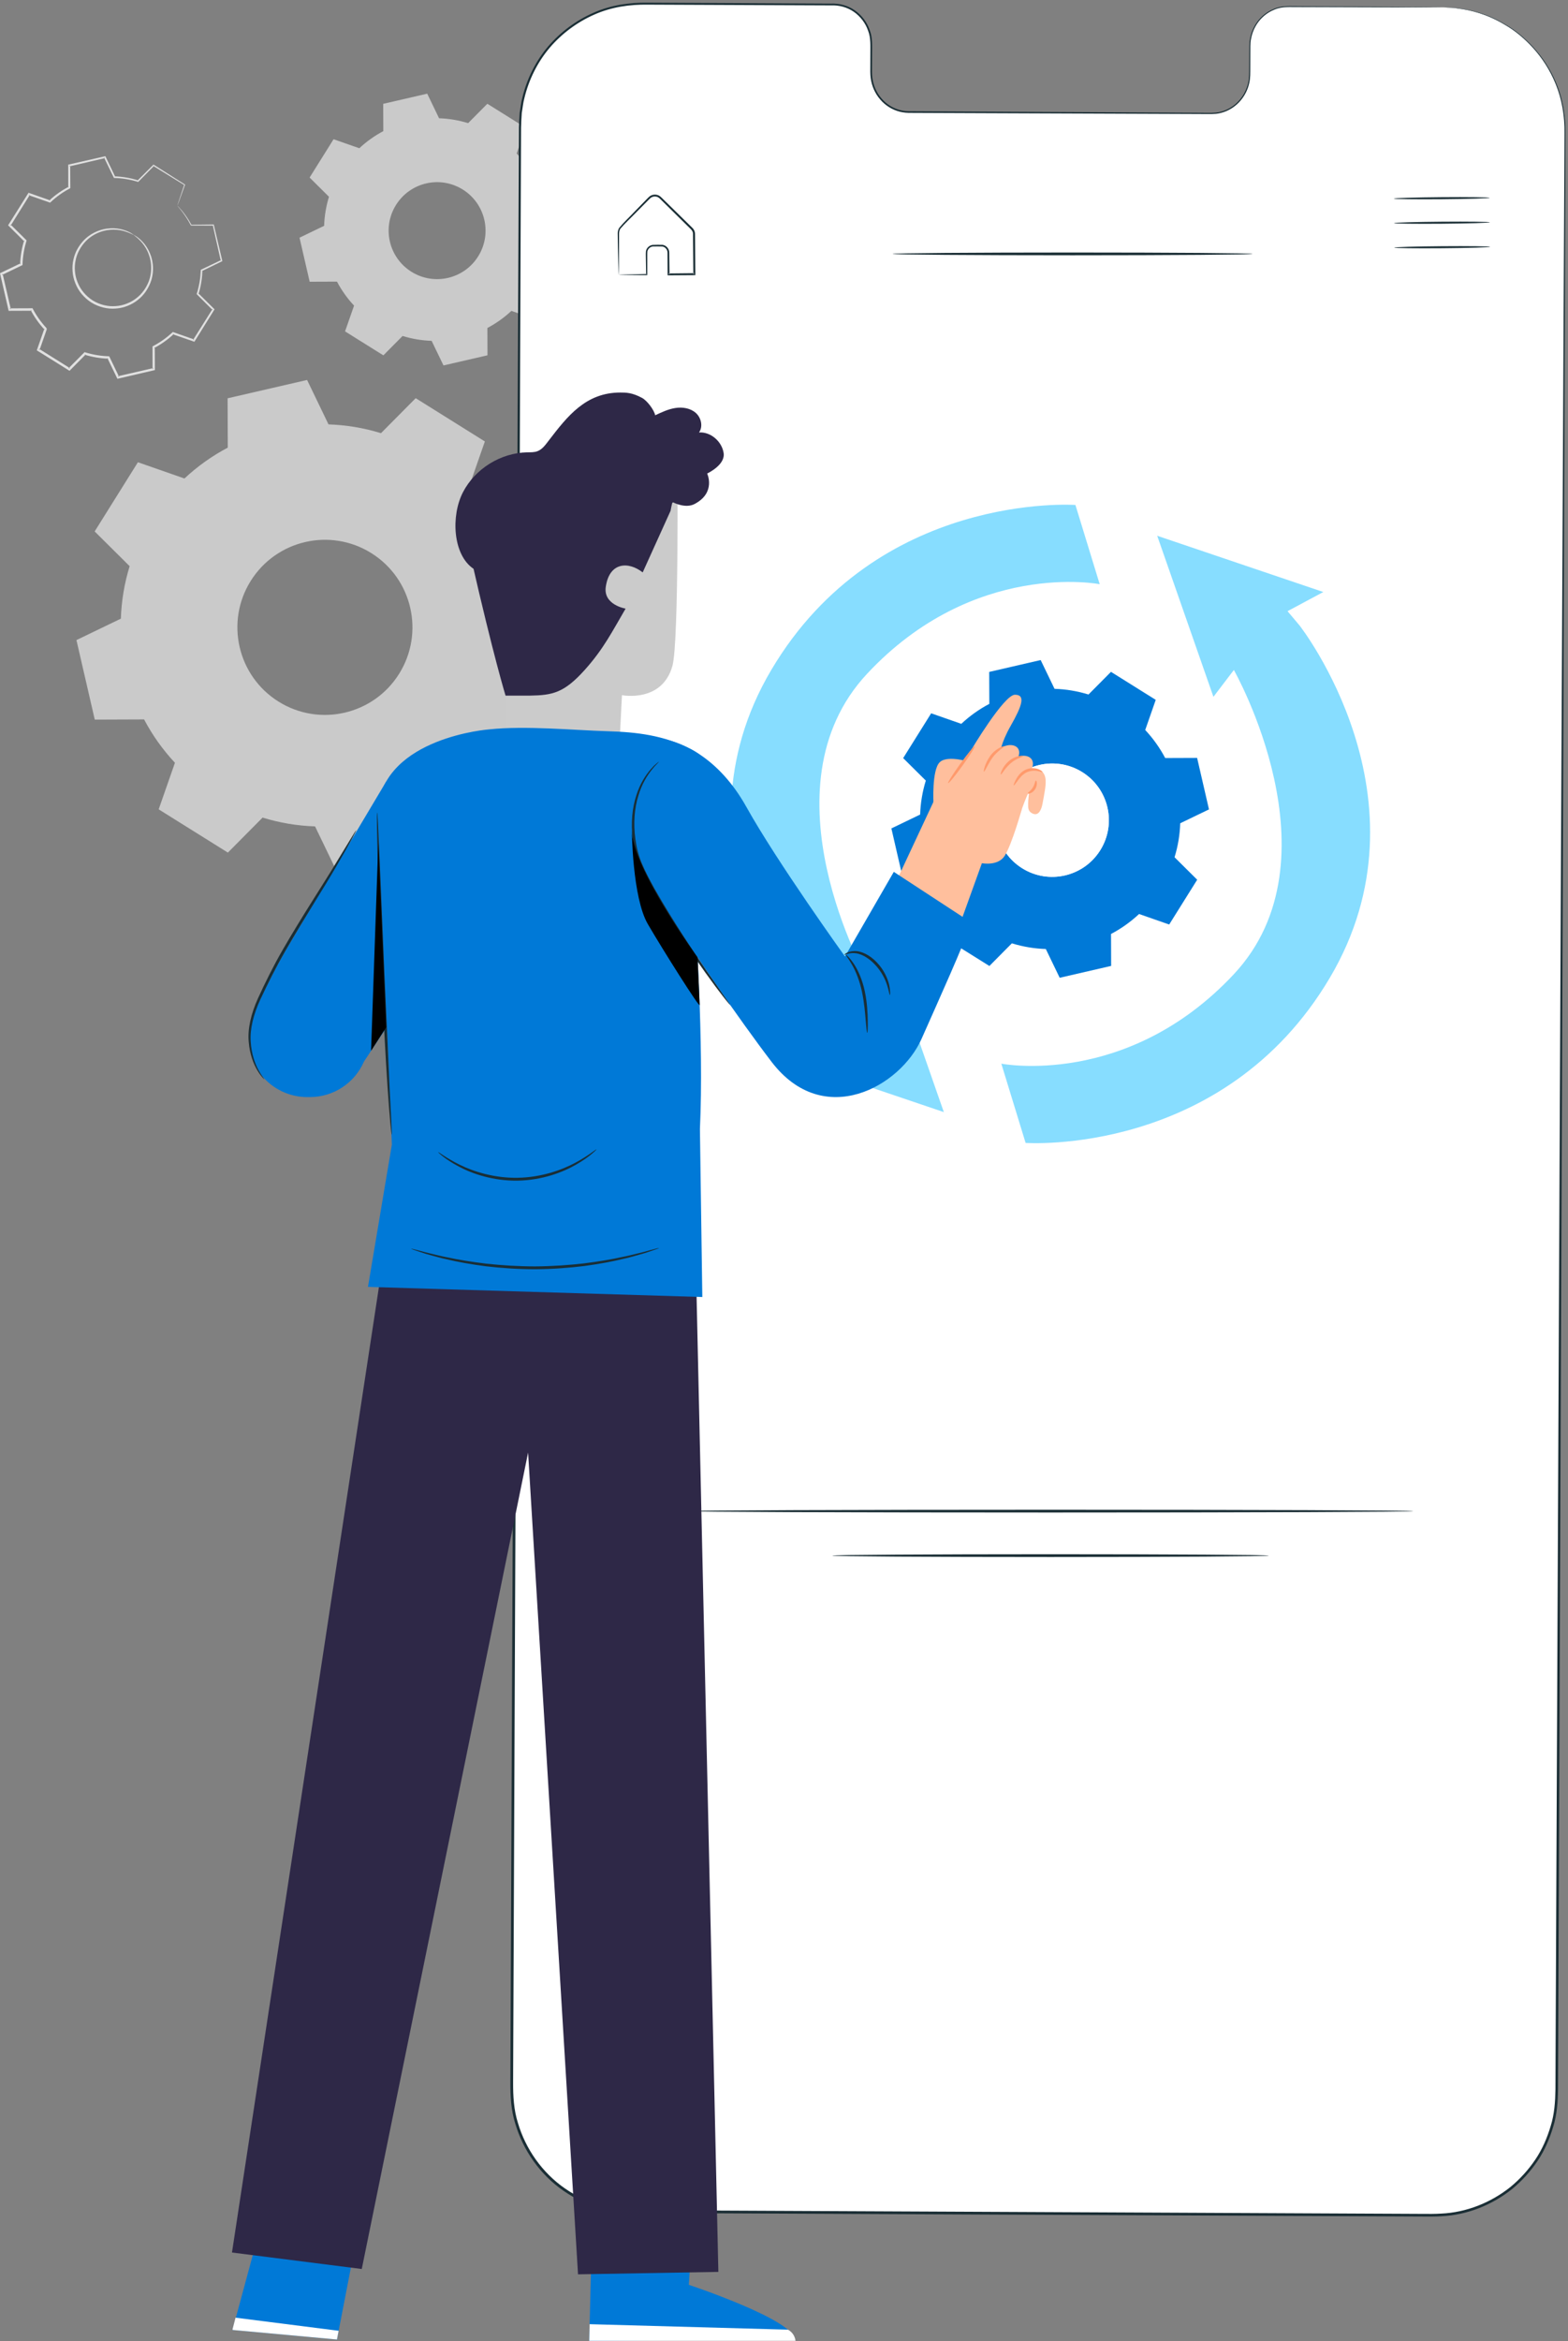 <?xml version="1.0" encoding="UTF-8"?>
<svg width="599px" height="894px" viewBox="0 0 599 894" version="1.1" xmlns="http://www.w3.org/2000/svg" xmlns:xlink="http://www.w3.org/1999/xlink">
    <rect x="0" y="0" width="599" height="894" fill="#808080" stroke="none"/>
    <title>Update-app</title>
    <g id="Design" stroke="none" stroke-width="1" fill="none" fill-rule="evenodd">
        <g id="Update-app" transform="translate(-75, -221)">
            <g transform="translate(75, 221)">
                <path d="M141.851,211.218 C126.196,201.428 105.566,206.182 95.774,221.84 C85.984,237.495 90.742,258.125 106.396,267.915 C122.055,277.707 142.683,272.951 152.473,257.295 C162.263,241.636 157.509,221.01 141.851,211.218 L141.851,211.218 Z M179.019,186.355 C183.722,191.38 187.665,196.955 190.806,202.903 L209.643,202.832 L216.643,233.202 L199.677,241.386 C199.457,248.109 198.354,254.848 196.324,261.428 L209.691,274.693 L193.162,301.117 L175.386,294.909 C170.362,299.616 164.782,303.557 158.835,306.697 L158.905,325.535 L128.538,332.537 L120.352,315.569 C113.631,315.349 106.891,314.244 100.312,312.212 L87.049,325.58 L60.619,309.056 L66.831,291.277 C62.124,286.254 58.182,280.677 55.043,274.727 L36.202,274.798 L29.2,244.426 L46.172,236.244 C46.392,229.523 47.497,222.784 49.526,216.204 L36.162,202.939 L52.685,176.513 L70.463,182.723 C75.485,178.016 81.067,174.073 87.015,170.935 L86.942,152.095 L117.312,145.095 L125.495,162.062 C132.217,162.283 138.956,163.388 145.538,165.418 L158.8,152.052 L185.225,168.578 L179.019,186.355 Z" id="Fill-1" fill="#CACACA"></path>
                <path d="M176.791,72.381 C168.124,66.961 156.702,69.593 151.282,78.262 C145.86,86.931 148.494,98.351 157.163,103.771 C165.832,109.191 177.252,106.559 182.672,97.89 C188.092,89.222 185.46,77.803 176.791,72.381 L176.791,72.381 Z M197.369,58.616 C199.973,61.397 202.155,64.486 203.896,67.777 L214.324,67.739 L218.199,84.553 L208.805,89.084 C208.684,92.805 208.074,96.537 206.949,100.179 L214.351,107.525 L205.199,122.153 L195.357,118.717 C192.575,121.323 189.488,123.504 186.193,125.244 L186.234,135.674 L169.421,139.549 L164.888,130.155 C161.167,130.034 157.436,129.42 153.793,128.296 L146.45,135.698 L131.817,126.547 L135.256,116.704 C132.65,113.925 130.468,110.836 128.731,107.543 L118.298,107.581 L114.423,90.767 L123.819,86.236 C123.941,82.517 124.553,78.785 125.676,75.141 L118.276,67.797 L127.425,53.167 L137.268,56.605 C140.05,53.999 143.139,51.816 146.432,50.078 L146.391,39.648 L163.203,35.771 L167.737,45.167 C171.458,45.288 175.189,45.9 178.832,47.024 L186.175,39.624 L200.805,48.773 L197.369,58.616 Z" id="Fill-3" fill="#CACACA"></path>
                <path d="M51.071,89.697 C51.089,89.669 51.376,89.83 51.912,90.166 C52.453,90.491 53.206,91.059 54.061,91.907 C55.76,93.562 57.914,96.632 58.374,101.01 C58.586,103.168 58.39,105.622 57.445,108.022 C56.497,110.4 54.934,112.786 52.625,114.56 C51.499,115.475 50.19,116.22 48.778,116.776 C47.374,117.349 45.845,117.715 44.267,117.82 C41.114,118.101 37.776,117.289 34.916,115.535 C32.087,113.731 29.895,111.085 28.766,108.127 C28.17,106.663 27.829,105.129 27.73,103.612 C27.608,102.099 27.709,100.598 28.039,99.186 C28.621,96.331 30.083,93.881 31.804,91.988 C33.55,90.089 35.671,88.838 37.705,88.083 C41.843,86.582 45.544,87.174 47.776,87.976 C48.914,88.374 49.752,88.802 50.281,89.147 C50.819,89.481 51.089,89.669 51.071,89.697 C51.019,89.796 49.914,89.026 47.661,88.329 C45.449,87.648 41.867,87.196 37.942,88.713 C36.011,89.473 34.015,90.697 32.384,92.521 C30.778,94.341 29.419,96.673 28.893,99.37 C28.594,100.703 28.512,102.117 28.635,103.541 C28.736,104.968 29.065,106.41 29.631,107.784 C30.703,110.562 32.764,113.034 35.421,114.729 C38.107,116.374 41.231,117.143 44.196,116.891 C45.681,116.8 47.12,116.465 48.447,115.931 C49.78,115.416 51.017,114.725 52.083,113.869 C54.277,112.218 55.78,109.976 56.712,107.733 C57.639,105.471 57.865,103.139 57.705,101.071 C57.35,96.877 55.374,93.857 53.794,92.164 C52.18,90.444 51.006,89.788 51.071,89.697" id="Fill-5" fill="#E1E1E1"></path>
                <path d="M67.745,78.543 C67.733,78.545 67.779,78.376 67.884,78.038 C68.007,77.659 68.169,77.158 68.377,76.515 C68.846,75.117 69.516,73.113 70.385,70.517 L70.448,70.697 C67.397,68.816 63.391,66.345 58.547,63.36 L58.846,63.325 C57.052,65.149 55.056,67.178 52.922,69.347 L52.805,69.467 L52.642,69.416 C49.926,68.592 46.918,68.053 43.724,67.958 L43.537,67.954 L43.454,67.782 C42.3,65.412 41.054,62.846 39.757,60.18 L40.139,60.364 C35.85,61.364 31.3,62.424 26.524,63.539 L26.813,63.174 C26.829,65.79 26.846,68.671 26.864,71.624 L26.866,71.861 L26.656,71.974 C24.177,73.283 21.621,75.051 19.326,77.212 L19.147,77.382 L18.912,77.301 C16.438,76.44 13.71,75.493 10.933,74.527 L11.432,74.352 C9.108,78.081 6.601,82.099 4.034,86.216 L3.971,85.669 C5.84,87.519 7.892,89.554 9.973,91.612 L10.167,91.804 L10.086,92.067 C9.256,94.76 8.704,97.82 8.609,100.937 L8.601,101.216 L8.351,101.337 C5.965,102.489 3.365,103.745 0.741,105.014 L0.991,104.489 C1.987,108.802 3.056,113.426 4.139,118.111 L3.676,117.745 C6.345,117.735 9.225,117.723 12.126,117.711 L12.415,117.711 L12.549,117.966 C13.88,120.493 15.646,123.03 17.759,125.281 L17.761,125.283 L17.763,125.285 C17.809,125.499 17.662,124.804 17.866,125.768 L17.864,125.776 L17.858,125.792 L17.846,125.822 L17.825,125.885 L17.781,126.012 L17.692,126.263 L17.516,126.764 L17.167,127.766 L16.468,129.766 C16.003,131.097 15.541,132.422 15.08,133.741 L14.882,133.184 C18.888,135.691 22.84,138.164 26.737,140.6 L26.153,140.667 C28.157,138.648 30.141,136.653 32.104,134.675 L32.306,134.473 L32.575,134.558 C35.48,135.457 38.474,135.949 41.442,136.048 L41.72,136.057 L41.842,136.307 C43.082,138.883 44.302,141.418 45.506,143.923 L44.997,143.679 C49.648,142.61 54.193,141.57 58.623,140.552 L58.284,140.98 C58.278,138.113 58.272,135.297 58.264,132.529 L58.264,132.271 L58.49,132.152 C61.213,130.719 63.682,128.949 65.834,126.941 L66.017,126.77 L66.25,126.853 C68.983,127.812 71.632,128.743 74.219,129.651 L73.755,129.814 C76.373,125.651 78.844,121.721 81.195,117.98 L81.248,118.43 C79.145,116.331 77.171,114.362 75.268,112.463 L75.12,112.317 L75.181,112.121 C76.139,109.042 76.593,106.063 76.7,103.22 L76.706,103.03 L76.876,102.949 C79.648,101.624 82.143,100.432 84.5,99.305 L84.349,99.622 C83.159,94.339 82.143,89.838 81.276,85.982 L81.482,86.147 C78.11,86.135 75.343,86.127 73.034,86.119 L72.939,86.119 L72.896,86.038 C71.478,83.315 70.104,81.481 69.173,80.293 C68.712,79.733 68.359,79.303 68.094,78.984 C67.842,78.687 67.733,78.545 67.745,78.543 C67.757,78.541 67.9,78.673 68.155,78.929 C68.413,79.202 68.803,79.614 69.294,80.194 C70.27,81.354 71.694,83.172 73.167,85.895 L73.032,85.814 C75.341,85.788 78.108,85.758 81.482,85.721 L81.65,85.719 L81.69,85.887 C82.597,89.733 83.654,94.226 84.896,99.497 L84.949,99.713 L84.745,99.812 C82.395,100.956 79.908,102.168 77.147,103.511 L77.322,103.24 C77.236,106.135 76.791,109.176 75.834,112.321 L75.747,111.978 C77.662,113.867 79.646,115.826 81.759,117.913 L81.967,118.117 L81.811,118.364 C79.478,122.117 77.023,126.061 74.425,130.234 L74.258,130.503 L73.959,130.398 C71.369,129.499 68.714,128.578 65.979,127.628 L66.397,127.539 C64.199,129.606 61.676,131.428 58.888,132.905 L59.116,132.527 C59.131,135.293 59.145,138.109 59.159,140.978 L59.161,141.327 L58.819,141.406 C54.391,142.432 49.85,143.485 45.201,144.562 L44.85,144.642 L44.69,144.317 C43.482,141.814 42.256,139.281 41.013,136.709 L41.411,136.968 C38.363,136.871 35.288,136.37 32.3,135.446 L32.769,135.329 C30.805,137.311 28.823,139.311 26.821,141.331 L26.557,141.598 L26.238,141.398 C22.341,138.964 18.387,136.493 14.379,133.988 L14.058,133.788 L14.183,133.428 C14.644,132.109 15.106,130.784 15.571,129.453 L16.27,127.453 L16.619,126.451 L16.795,125.947 L16.884,125.697 L16.926,125.572 L16.949,125.509 L16.961,125.477 L16.965,125.463 L16.969,125.455 C17.171,126.416 17.023,125.721 17.07,125.933 L17.068,125.933 L17.066,125.929 C14.892,123.616 13.078,121.006 11.71,118.408 L12.131,118.661 C9.229,118.671 6.349,118.681 3.68,118.691 L3.302,118.693 L3.217,118.323 C2.139,113.636 1.076,109.012 0.084,104.699 L-0.001,104.335 L0.335,104.174 C2.963,102.909 5.565,101.657 7.951,100.509 L7.69,100.907 C7.793,97.705 8.365,94.566 9.223,91.8 L9.337,92.255 C7.262,90.19 5.213,88.152 3.349,86.297 L3.096,86.046 L3.284,85.747 C5.864,81.636 8.379,77.624 10.714,73.903 L10.892,73.616 L11.213,73.727 C13.987,74.703 16.71,75.659 19.181,76.525 L18.767,76.614 C21.124,74.408 23.749,72.608 26.288,71.279 L26.078,71.626 C26.074,68.673 26.07,65.792 26.066,63.176 L26.066,62.875 L26.357,62.808 C31.139,61.719 35.694,60.683 39.987,59.703 L40.252,59.644 L40.367,59.887 C41.648,62.562 42.878,65.133 44.015,67.511 L43.745,67.333 C46.997,67.451 50.054,68.022 52.807,68.885 L52.526,68.954 C54.68,66.804 56.692,64.794 58.502,62.986 L58.642,62.848 L58.803,62.952 C63.607,65.998 67.581,68.519 70.609,70.438 L70.712,70.505 L70.672,70.618 C69.747,73.166 69.032,75.131 68.533,76.505 C68.292,77.145 68.104,77.646 67.963,78.024 C67.829,78.366 67.757,78.541 67.745,78.543" id="Fill-7" fill="#E1E1E1"></path>
                <path d="M551.34,2.804 L491.944,2.529 C483.979,2.495 477.49,9.216 477.46,17.541 L477.409,28.315 C477.379,36.642 470.89,43.363 462.924,43.327 L347.148,42.789 C339.183,42.755 332.755,35.973 332.789,27.646 L332.835,16.872 C332.87,8.545 326.439,1.765 318.474,1.729 L297.585,1.632 L245.599,1.391 C219.781,1.274 198.757,22.113 198.647,47.931 L195.479,797.585 C195.369,823.392 216.195,844.402 241.999,844.521 L547.74,845.933 C573.557,846.052 594.579,825.214 594.69,799.394 L597.86,49.737 C597.967,23.933 577.142,2.925 551.34,2.804" id="Fill-10" fill="#FFFFFF"></path>
                <g id="Group-14" transform="translate(194.939, 0.949)" fill="#1A2E35">
                    <path d="M356.401,1.854 C356.401,1.854 356.938,1.866 358.001,1.915 C359.056,2.022 360.664,1.907 362.734,2.309 C366.874,2.818 373.167,4.192 380.231,8.444 C383.801,10.476 387.423,13.396 390.849,17.127 C394.262,20.862 397.427,25.527 399.682,31.107 C401.969,36.67 403.189,43.159 403.096,50.082 C403.076,56.983 403.052,64.331 403.027,72.113 C402.803,134.387 402.48,224.484 402.078,335.814 C401.641,447.147 401.118,579.713 400.538,726.909 C400.464,745.309 400.387,763.937 400.31,782.781 C400.294,787.493 400.274,792.216 400.254,796.953 C400.183,801.697 399.858,806.563 398.411,811.169 C397.047,815.777 395.122,820.266 392.403,824.284 C389.696,828.297 386.409,831.923 382.649,835.018 C375.045,841.07 365.534,844.911 355.69,845.357 C353.225,845.519 350.793,845.484 348.357,845.47 L341.029,845.436 C336.14,845.414 331.237,845.394 326.322,845.369 C306.668,845.28 286.823,845.192 266.799,845.101 C226.755,844.919 186.001,844.735 144.643,844.545 C123.963,844.45 103.132,844.355 82.163,844.258 C71.68,844.212 61.161,844.161 50.609,844.115 C40.025,844.61 29.09,841.779 20.28,835.61 C11.431,829.486 4.92,820.248 1.906,810.018 C0.284,804.917 0.003,799.486 0.022,794.236 C0.045,788.975 0.07,783.721 0.09,778.478 C0.181,757.503 0.27,736.664 0.357,715.979 C0.534,674.61 0.71,633.846 0.882,593.792 C1.231,513.68 1.567,436.408 1.89,362.8 C2.217,289.189 2.528,219.242 2.821,153.779 C2.969,121.048 3.114,89.438 3.252,59.052 C3.27,55.256 3.286,51.476 3.304,47.717 C3.336,45.834 3.48,43.937 3.589,42.058 C3.924,40.204 4.076,38.317 4.565,36.505 C6.3,29.208 9.706,22.387 14.452,16.779 C19.233,11.204 25.221,6.794 31.801,3.919 C38.379,0.981 45.589,-0.035 52.555,0.07 C66.472,0.149 80.056,0.218 93.296,0.284 C99.916,0.319 106.449,0.351 112.896,0.385 C116.118,0.402 119.32,0.418 122.498,0.434 C125.704,0.291 129.019,1.177 131.639,3.026 C134.26,4.874 136.27,7.531 137.296,10.517 C138.476,13.505 138.181,16.727 138.205,19.723 C138.197,21.244 138.189,22.761 138.183,24.272 C138.181,25.787 138.12,27.291 138.31,28.739 C138.674,31.648 139.892,34.438 141.789,36.618 C143.647,38.828 146.203,40.414 148.955,41.105 C150.34,41.458 151.732,41.561 153.185,41.539 C154.625,41.545 156.062,41.553 157.49,41.561 C163.207,41.592 168.831,41.622 174.359,41.65 C196.47,41.767 217.047,41.878 235.989,41.977 C245.458,42.03 254.518,42.078 263.161,42.127 C265.306,42.097 267.48,42.242 269.53,42.07 C271.595,41.842 273.567,41.139 275.284,40.07 C278.736,37.941 281.088,34.394 281.894,30.646 C282.33,28.769 282.264,26.856 282.284,24.961 C282.292,23.07 282.302,21.208 282.314,19.371 C282.344,17.545 282.239,15.713 282.579,13.929 C282.89,12.155 283.5,10.464 284.355,8.943 C286.047,5.882 288.783,3.575 291.819,2.396 C294.884,1.078 298.138,1.493 301.088,1.442 C313.07,1.517 323.207,1.581 331.405,1.634 C339.595,1.693 345.839,1.739 350.047,1.771 C354.249,1.808 356.401,1.854 356.401,1.854 C356.401,1.854 354.249,1.88 350.047,1.878 C345.839,1.87 339.595,1.86 331.405,1.846 C323.207,1.82 313.068,1.792 301.088,1.755 C298.11,1.812 294.914,1.416 291.942,2.709 C288.983,3.87 286.316,6.127 284.67,9.121 C283.839,10.608 283.247,12.26 282.948,13.992 C282.619,15.721 282.724,17.533 282.7,19.371 C282.694,21.21 282.688,23.072 282.68,24.963 C282.666,26.84 282.738,28.8 282.292,30.733 C281.474,34.583 279.068,38.236 275.512,40.44 C273.744,41.543 271.708,42.274 269.579,42.511 C267.427,42.693 265.326,42.549 263.157,42.581 C254.516,42.549 245.456,42.515 235.987,42.478 C217.045,42.406 196.468,42.325 174.357,42.238 C168.829,42.216 163.205,42.194 157.488,42.171 C156.058,42.165 154.623,42.159 153.181,42.153 C151.753,42.177 150.233,42.072 148.803,41.707 C145.924,40.985 143.254,39.331 141.312,37.028 C139.33,34.757 138.058,31.85 137.676,28.82 C137.476,27.291 137.538,25.771 137.538,24.268 C137.544,22.759 137.548,21.242 137.555,19.721 C137.528,16.674 137.809,13.583 136.676,10.735 C135.69,7.874 133.759,5.339 131.258,3.575 C128.73,1.814 125.647,0.973 122.496,1.113 C119.316,1.101 116.116,1.088 112.892,1.074 C106.445,1.048 99.914,1.02 93.292,0.992 C80.054,0.937 66.468,0.88 52.553,0.822 C45.633,0.719 38.585,1.723 32.104,4.618 C25.633,7.452 19.746,11.796 15.047,17.282 C10.383,22.802 7.041,29.511 5.34,36.684 C4.86,38.466 4.716,40.323 4.383,42.145 C4.28,43.998 4.14,45.844 4.108,47.721 C4.092,51.478 4.078,55.258 4.064,59.056 C3.944,89.442 3.821,121.052 3.694,153.783 C3.431,219.246 3.153,289.194 2.858,362.804 C2.557,436.414 2.239,513.684 1.912,593.796 C1.746,633.85 1.577,674.616 1.403,715.985 C1.316,736.67 1.229,757.509 1.14,778.484 C1.12,783.727 1.098,788.979 1.076,794.24 C1.058,799.48 1.328,804.715 2.916,809.725 C5.864,819.727 12.229,828.757 20.882,834.747 C29.534,840.777 40.104,843.547 50.613,843.062 C61.165,843.113 71.684,843.159 82.169,843.21 C103.138,843.307 123.969,843.402 144.647,843.499 C186.007,843.693 226.759,843.884 266.803,844.07 C286.827,844.165 306.674,844.258 326.328,844.351 C331.241,844.375 336.144,844.398 341.035,844.42 L348.361,844.456 C350.801,844.474 353.241,844.505 355.633,844.345 C365.27,843.915 374.573,840.157 382.019,834.236 C385.698,831.206 388.918,827.658 391.569,823.731 C394.233,819.8 396.116,815.406 397.449,810.899 C398.87,806.375 399.187,801.656 399.262,796.949 C399.282,792.214 399.302,787.488 399.322,782.777 C399.405,763.933 399.488,745.305 399.569,726.905 C400.233,579.709 400.831,447.145 401.334,335.81 C401.876,224.482 402.314,134.385 402.617,72.111 C402.658,64.329 402.698,56.981 402.734,50.08 C402.843,43.192 401.647,36.761 399.391,31.226 C397.167,25.676 394.035,21.03 390.654,17.303 C387.26,13.583 383.666,10.662 380.122,8.626 C373.108,4.363 366.845,2.957 362.72,2.414 C360.656,1.996 359.052,2.095 357.999,1.969 C356.938,1.901 356.401,1.854 356.401,1.854" id="Fill-12"></path>
                </g>
                <path d="M496.448,238.842 L491.856,233.391 L505.522,226.07 L442.07,204.593 L463.547,266.094 L471.355,255.844 C471.355,255.844 512.411,328.088 471.355,372.009 C430.581,415.626 382.522,406.177 382.522,406.177 L391.797,436.438 C391.797,436.438 467.45,441.807 507.963,373.474 C548.474,305.141 496.448,238.842 496.448,238.842" id="Fill-15" fill="#87DDFF"></path>
                <path d="M306.178,390.423 L310.77,395.874 L297.103,403.195 L360.556,424.672 L339.081,363.171 L331.271,373.421 C331.271,373.421 290.214,301.177 331.271,257.255 C372.044,213.639 420.103,223.088 420.103,223.088 L410.83,192.827 C410.83,192.827 335.176,187.457 294.663,255.791 C254.152,324.124 306.178,390.423 306.178,390.423" id="Fill-17" fill="#87DDFF"></path>
                <path d="M413.436,294.853 C403.303,288.518 389.949,291.593 383.612,301.728 C377.274,311.863 380.355,325.215 390.486,331.552 C400.622,337.889 413.975,334.811 420.311,324.677 C426.648,314.542 423.571,301.191 413.436,294.853 L413.436,294.853 Z M437.493,278.76 C440.537,282.013 443.091,285.623 445.125,289.471 L457.317,289.425 L461.848,309.083 L450.864,314.38 C450.723,318.732 450.01,323.094 448.695,327.352 L457.347,335.938 L446.648,353.043 L435.141,349.025 C431.891,352.071 428.28,354.623 424.428,356.653 L424.474,368.849 L404.818,373.38 L399.519,362.399 C395.169,362.255 390.808,361.54 386.547,360.225 L377.963,368.877 L360.856,358.18 L364.876,346.673 C361.83,343.423 359.278,339.811 357.248,335.962 L345.05,336.007 L340.521,316.348 L351.505,311.053 C351.648,306.702 352.363,302.34 353.674,298.081 L345.026,289.496 L355.721,272.388 L367.228,276.409 C370.478,273.362 374.091,270.811 377.941,268.778 L377.895,256.584 L397.551,252.051 L402.85,263.037 C407.2,263.178 411.561,263.894 415.822,265.209 L424.408,256.556 L441.509,267.251 L437.493,278.76 Z" id="Fill-23" fill="#0079D7"></path>
                <path d="M413.436,294.853 C403.303,288.518 389.949,291.593 383.612,301.728 C377.274,311.863 380.355,325.215 390.486,331.552 C400.622,337.889 413.975,334.811 420.311,324.677 C426.648,314.542 423.571,301.191 413.436,294.853" id="Fill-25" fill="#FFFFFF"></path>
                <path d="M569.06,75.538 C569.062,75.75 560.875,75.99 550.774,76.075 C540.671,76.158 532.483,76.053 532.483,75.839 C532.481,75.627 540.664,75.386 550.767,75.303 C560.866,75.219 569.058,75.324 569.06,75.538" id="Fill-27" fill="#1A2E35"></path>
                <path d="M569.137,84.897 C569.139,85.109 560.952,85.349 550.853,85.434 C540.749,85.517 532.562,85.412 532.56,85.198 C532.558,84.986 540.741,84.745 550.844,84.663 C560.945,84.578 569.135,84.685 569.137,84.897" id="Fill-29" fill="#1A2E35"></path>
                <path d="M569.214,94.255 C569.216,94.467 561.028,94.71 550.929,94.793 C540.826,94.876 532.639,94.771 532.637,94.558 C532.635,94.344 540.818,94.104 550.921,94.021 C561.022,93.938 569.212,94.043 569.214,94.255" id="Fill-31" fill="#1A2E35"></path>
                <path d="M236.362,104.938 C236.377,104.924 236.637,104.908 237.122,104.888 C237.722,104.868 238.417,104.845 239.239,104.817 C241.235,104.771 243.845,104.708 247.049,104.631 L246.833,104.852 C246.805,103.12 246.775,101.229 246.74,99.187 C246.752,98.134 246.651,97.142 246.754,95.928 C246.964,94.714 248.045,93.643 249.375,93.52 C250.633,93.494 251.74,93.437 253.106,93.5 C254.512,93.672 255.71,95.027 255.667,96.518 C255.696,99.159 255.728,101.916 255.76,104.777 L255.399,104.421 C258.562,104.389 261.855,104.355 265.251,104.32 L264.876,104.702 C264.841,100.734 264.805,96.629 264.766,92.425 C264.758,91.377 264.748,90.334 264.74,89.298 C264.736,88.334 264.148,87.69 263.354,86.971 C261.898,85.534 260.459,84.118 259.047,82.726 C257.637,81.334 256.251,79.967 254.892,78.625 C254.213,77.957 253.542,77.292 252.88,76.635 C252.187,75.969 251.643,75.28 250.841,75.116 C250.063,74.906 249.207,75.072 248.581,75.546 C247.983,76.052 247.348,76.765 246.746,77.351 C245.534,78.575 244.354,79.765 243.213,80.916 C240.989,83.227 238.672,85.336 236.989,87.332 C236.278,88.433 236.544,89.781 236.492,91.009 C236.49,92.229 236.488,93.387 236.486,94.48 C236.472,96.609 236.459,98.474 236.449,100.072 C236.435,101.502 236.421,102.682 236.409,103.647 C236.397,104.476 236.381,104.918 236.362,104.938 C236.344,104.957 236.322,104.551 236.294,103.755 C236.267,102.801 236.235,101.639 236.195,100.231 C236.16,98.621 236.116,96.74 236.067,94.595 C236.049,93.482 236.025,92.3 236.003,91.056 C235.993,90.425 235.985,89.779 235.974,89.118 C235.968,88.419 236.148,87.696 236.518,87.056 C238.34,84.821 240.516,82.845 242.756,80.468 C243.89,79.306 245.059,78.108 246.263,76.874 C246.896,76.254 247.413,75.637 248.164,74.991 C248.952,74.385 250.035,74.169 251.021,74.427 C252.069,74.66 252.752,75.518 253.387,76.12 C254.053,76.773 254.728,77.433 255.409,78.1 C256.773,79.435 258.162,80.799 259.579,82.187 C260.993,83.577 262.433,84.989 263.894,86.423 C264.239,86.791 264.655,87.1 264.993,87.615 C265.312,88.106 265.494,88.688 265.51,89.278 C265.52,90.318 265.53,91.365 265.538,92.419 C265.571,96.623 265.601,100.728 265.631,104.696 L265.635,105.074 L265.257,105.078 C261.861,105.098 258.568,105.12 255.405,105.14 L255.043,105.142 L255.041,104.783 C255.027,101.922 255.011,99.165 254.999,96.522 C255.039,95.332 254.114,94.282 253.007,94.13 C251.874,94.072 250.538,94.11 249.433,94.12 C248.375,94.207 247.492,95.058 247.31,96.035 C247.215,97.025 247.288,98.181 247.267,99.183 C247.267,101.225 247.267,103.116 247.269,104.847 L247.269,105.07 L247.053,105.068 C243.795,105.045 241.14,105.025 239.112,105.013 C238.308,104.999 237.629,104.987 237.043,104.977 C236.581,104.965 236.348,104.953 236.362,104.938" id="Fill-33" fill="#1A2E35"></path>
                <path d="M478.483,96.952 C478.483,97.243 447.699,97.479 409.735,97.479 C371.756,97.479 340.978,97.243 340.978,96.952 C340.978,96.661 371.756,96.427 409.735,96.427 C447.699,96.427 478.483,96.661 478.483,96.952" id="Fill-35" fill="#1A2E35"></path>
                <path d="M539.927,577.048 C539.927,577.339 477.861,577.575 401.319,577.575 C324.749,577.575 262.699,577.339 262.699,577.048 C262.699,576.757 324.749,576.523 401.319,576.523 C477.861,576.523 539.927,576.757 539.927,577.048" id="Fill-37" fill="#1A2E35"></path>
                <path d="M484.699,594.042 C484.699,594.333 447.364,594.569 401.317,594.569 C355.255,594.569 317.927,594.333 317.927,594.042 C317.927,593.751 355.255,593.515 401.317,593.515 C447.364,593.515 484.699,593.751 484.699,594.042" id="Fill-39" fill="#1A2E35"></path>
                <polygon id="Fill-41" fill="#0079D7" points="101.105 844.354 88.833 889.736 128.722 893.376 137.103 850.174"></polygon>
                <polyline id="Fill-43" fill="#FFFFFF" points="88.832 889.736 128.721 893.376 129.366 890.047 89.986 885.043 88.875 889.283"></polyline>
                <path d="M265.807,832.178 L263.137,872.495 C263.137,872.495 303.266,885.812 303.496,893.311 L225.092,893.879 L226.676,830.887 L265.807,832.178 Z" id="Fill-45" fill="#0079D7"></path>
                <path d="M225.093,893.878 L225.252,887.529 L300.977,889.62 C300.977,889.62 303.497,890.709 303.897,893.878 L225.093,893.878 Z" id="Fill-47" fill="#FFFFFF"></path>
                <path d="M264.397,854.735 C264.397,854.893 262.877,855.085 260.473,854.596 C259.275,854.351 257.871,853.915 256.405,853.21 C255.673,852.856 254.926,852.438 254.186,851.945 C253.833,851.703 253.413,851.456 253.031,850.99 C252.619,850.576 252.407,849.555 252.916,848.947 C253.336,848.357 254.053,848.119 254.619,848.123 C255.199,848.121 255.663,848.252 256.085,848.372 C256.952,848.608 257.76,848.923 258.5,849.283 C259.976,850.008 261.166,850.905 262.047,851.765 C263.813,853.505 264.391,854.951 264.257,855.024 C264.081,855.143 263.233,853.921 261.425,852.475 C260.524,851.753 259.366,851.004 257.984,850.396 C257.292,850.095 256.544,849.832 255.752,849.634 C254.928,849.39 254.223,849.361 253.999,849.725 C253.918,849.864 253.906,849.919 254.071,850.167 C254.245,850.398 254.574,850.626 254.922,850.866 C255.601,851.339 256.287,851.753 256.96,852.115 C258.306,852.836 259.599,853.337 260.71,853.683 C262.936,854.378 264.409,854.527 264.397,854.735" id="Fill-49" fill="#1A2E35"></path>
                <path d="M263.882,855.268 C263.744,855.322 263.027,853.928 262.961,851.445 C262.932,850.215 263.106,848.73 263.627,847.167 C263.892,846.387 264.243,845.591 264.698,844.813 C265.181,844.054 265.773,843.033 267.262,842.908 C268.037,842.902 268.664,843.526 268.868,844.052 C269.11,844.589 269.148,845.045 269.227,845.502 C269.344,846.423 269.3,847.318 269.148,848.146 C268.852,849.807 268.128,851.175 267.351,852.148 C265.759,854.132 264.146,854.542 264.12,854.411 C263.997,854.215 265.355,853.518 266.585,851.603 C267.191,850.658 267.742,849.405 267.936,847.953 C268.037,847.229 268.049,846.46 267.934,845.682 C267.837,844.845 267.544,844.165 267.229,844.239 C266.841,844.221 266.159,844.829 265.817,845.484 C265.395,846.175 265.054,846.884 264.783,847.581 C264.249,848.983 263.993,850.332 263.904,851.474 C263.726,853.771 264.092,855.217 263.882,855.268" id="Fill-51" fill="#1A2E35"></path>
                <polygon id="Fill-53" fill="#2E2847" points="265.809 481.909 146.347 481.01 88.619 860.16 138.199 866.453 201.739 554.699 220.757 867.56 220.807 868.491 274.425 867.556"></polygon>
                <path d="M356.557,307.691 C356.557,307.691 370.534,286.735 370.906,286.551 C370.906,286.551 383.524,265.303 387.718,265.299 C391.938,265.295 390.399,269.604 386.068,277.218 C382.272,283.891 381.886,288.056 381.886,288.056 L392.249,294.315 C392.249,294.315 399.171,291.636 399.458,298.088 C399.555,300.246 398.985,302.917 398.266,306.85 C397.847,309.147 396.807,311.6 394.639,310.733 C393.643,310.337 392.833,309.571 392.783,308.139 C392.649,304.323 393.363,302.923 392.876,302.921 C392.254,302.919 385.417,322.945 385.417,322.945 L356.557,307.691 Z" id="Fill-55" fill="#FFBF9D"></path>
                <path d="M384.78,291.239 C385.847,290.507 386.922,289.772 388.105,289.259 C389.289,288.744 390.606,288.459 391.879,288.671 C392.679,288.804 393.471,289.156 393.982,289.788 C394.679,290.657 394.726,291.912 394.378,292.972 C394.033,294.031 393.35,294.94 392.679,295.827" id="Fill-57" fill="#FFBF9D"></path>
                <path d="M380.052,287.012 C381.062,286.323 382.081,285.628 383.204,285.143 C384.325,284.658 385.572,284.39 386.78,284.59 C387.535,284.715 388.287,285.044 388.769,285.642 C389.43,286.458 389.475,287.642 389.145,288.64 C388.816,289.636 386.559,291.949 385.923,292.784" id="Fill-59" fill="#FFBF9D"></path>
                <path d="M361.427,295.861 L341.229,339.059 L363.496,361.817 L375.1,329.623 C375.1,329.623 381.318,330.861 383.854,326.738 C386.684,322.132 390.399,308.827 390.399,308.827 L361.427,295.861 Z" id="Fill-61" fill="#FFBF9D"></path>
                <path d="M375.859,294.669 C375.641,294.603 376.146,291.71 378.249,288.696 C379.32,287.205 380.681,286.189 381.709,285.631 C382.748,285.067 383.453,284.878 383.52,285.001 C383.712,285.324 381.099,286.615 379.13,289.342 C377.196,292.092 376.196,294.813 375.859,294.669" id="Fill-63" fill="#FF9A6C"></path>
                <path d="M398.267,294.85 C398.176,294.994 397.485,294.618 396.311,294.414 C395.156,294.206 393.444,294.236 391.899,295.088 C390.356,295.945 389.349,297.355 388.618,298.343 C387.895,299.353 387.418,299.989 387.281,299.913 C387.156,299.842 387.384,299.086 387.958,297.939 C388.543,296.828 389.515,295.175 391.372,294.131 C393.236,293.105 395.261,293.228 396.503,293.666 C397.78,294.107 398.347,294.749 398.267,294.85" id="Fill-65" fill="#FF9A6C"></path>
                <path d="M390.747,288.758 C390.806,289.085 388.252,289.516 386.002,291.548 C383.741,293.544 382.634,295.889 382.325,295.736 C382.078,295.673 382.765,292.972 385.282,290.726 C386.531,289.627 387.951,289.002 389.002,288.776 C390.06,288.544 390.731,288.623 390.747,288.758" id="Fill-67" fill="#FF9A6C"></path>
                <path d="M395.712,298.088 C395.997,297.977 396.526,299.654 395.463,301.329 C394.417,303.014 392.679,303.264 392.653,302.961 C392.562,302.664 393.744,302.062 394.538,300.747 C395.376,299.46 395.405,298.133 395.712,298.088" id="Fill-69" fill="#FF9A6C"></path>
                <path d="M356.605,306.851 C356.605,306.851 355.9,293.96 359.015,291.041 C362.13,288.122 371.059,291.154 371.059,291.154" id="Fill-71" fill="#FFBF9D"></path>
                <path d="M372.323,285.007 C372.559,285.195 370.49,288.484 367.702,292.353 C364.915,296.224 362.448,299.228 362.195,299.062 C361.943,298.896 364.009,295.607 366.816,291.715 C369.62,287.824 372.086,284.82 372.323,285.007" id="Fill-73" fill="#FF9A6C"></path>
                <path d="M193.499,187.271 L193.19,287.869 L236.35,289.928 L237.598,265.459 C237.598,265.459 252.927,268.502 256.881,254.267 C259.408,245.172 258.778,174.892 258.778,174.892 L193.499,187.271 Z" id="Fill-75" fill="#CBCBCB"></path>
                <path d="M264.456,181.974 C257.658,183.92 256.181,195.031 256.181,195.031 L245.518,218.58 C240.086,214.328 232.793,214.572 231.413,224.118 C230.415,231.015 238.991,232.409 238.991,232.409 C233.999,240.906 230.613,247.778 223.343,255.857 C215.476,264.605 211.07,265.485 202.537,265.629 L193.128,265.629 C193.128,265.629 188.522,250.679 179.995,213.294 C170.533,171.817 219.579,177.16 228.672,166.572 C243.48,149.33 285.884,175.839 264.456,181.974" id="Fill-77" fill="#2E2847"></path>
                <path d="M180.892,217.204 C172.94,211.863 172.223,196.922 176.861,187.962 C181.5,179 191.261,172.93 201.348,172.734 C202.698,172.707 204.09,172.772 205.348,172.285 C207.215,171.566 208.423,169.796 209.643,168.211 C216.748,158.972 223.732,149.895 236.975,149.897 C239.126,149.897 241.504,149.897 245.3,151.962 C247.191,152.99 249.853,156.477 250.3,158.58 C252.789,157.4 255.324,156.208 258.047,155.796 C260.771,155.382 263.76,155.859 265.817,157.691 C267.876,159.522 268.637,162.893 267.039,165.136 C271.502,164.853 275.732,168.548 276.435,172.964 C277.138,177.382 270.809,180.485 270.15,180.829 C270.15,180.829 273.623,188.101 265.34,192.461 C262.003,194.217 257.667,192.101 257.175,191.847" id="Fill-79" fill="#2E2847"></path>
                <path d="M147.552,298.405 L109.006,363.139 C104.693,370.688 100.701,378.741 96.891,387.084 C93.818,395.078 95.596,405.512 100.96,412.147 L99.871,410.579 C104.145,415.866 110.58,418.939 117.38,418.939 L118.378,418.939 C127.337,418.939 135.446,413.625 139.022,405.407 L151.406,386.617 L147.552,298.405 Z" id="Fill-81" fill="#0079D7"></path>
                <path d="M263.856,286.037 C253.509,280.753 243.293,279.557 232.145,279.233 C219.165,278.856 200.866,277.039 186.878,278.526 C186.878,278.526 147.024,281.476 144.256,308.789 L149.699,437.072 L140.573,491.425 L268.297,495.284 L267.381,431.159 C268.959,397.795 265.592,350.553 265.592,350.553 C267.557,332.617 277.371,324.542 278.765,312.882 C279.998,302.571 273.103,290.761 263.856,286.037" id="Fill-83" fill="#0079D7"></path>
                <path d="M227.857,438.917 C227.9,438.963 227.257,439.628 225.979,440.695 C224.702,441.765 222.744,443.196 220.154,444.686 C215.023,447.682 207.027,450.686 197.829,450.848 C188.627,451.012 180.53,448.293 175.294,445.48 C172.653,444.08 170.647,442.723 169.334,441.697 C168.019,440.674 167.352,440.036 167.393,439.983 C167.52,439.808 170.348,442.204 175.643,444.789 C180.888,447.381 188.829,449.915 197.809,449.755 C206.787,449.596 214.635,446.787 219.783,444.01 C224.983,441.238 227.726,438.745 227.857,438.917" id="Fill-85" fill="#1A2E35"></path>
                <path d="M144.061,310.256 C144.1,310.256 144.148,310.684 144.209,311.505 C144.267,312.442 144.338,313.628 144.427,315.088 C144.579,318.349 144.785,322.82 145.039,328.278 C145.512,339.547 146.152,354.868 146.861,371.796 C147.629,388.727 148.322,404.046 148.831,415.311 C149.11,420.769 149.338,425.238 149.504,428.495 C149.566,429.955 149.617,431.143 149.657,432.082 C149.68,432.903 149.674,433.335 149.635,433.339 C149.597,433.341 149.53,432.915 149.437,432.099 C149.342,431.163 149.225,429.979 149.078,428.525 C148.779,425.42 148.447,420.921 148.059,415.357 C147.304,404.232 146.486,388.846 145.768,371.842 C145.049,354.846 144.552,339.452 144.267,328.305 C144.156,322.84 144.065,318.365 144.001,315.103 C143.997,313.64 143.993,312.45 143.989,311.511 C143.999,310.688 144.023,310.256 144.061,310.256" id="Fill-87" fill="#1A2E35"></path>
                <path d="M136.064,317.047 C136.097,317.066 135.945,317.409 135.624,318.048 C135.236,318.789 134.757,319.7 134.176,320.809 C132.887,323.189 130.972,326.607 128.513,330.777 C123.664,339.157 116.374,350.381 109.006,363.139 C105.325,369.512 102.2,375.821 99.495,381.585 C96.814,387.341 95.43,392.991 95.782,397.773 C96.054,402.551 97.471,406.264 98.739,408.605 C100.006,410.975 101.05,412.076 100.959,412.147 C100.931,412.171 100.666,411.906 100.186,411.373 C99.723,410.827 99.068,409.989 98.369,408.815 C96.961,406.492 95.392,402.733 95.012,397.821 C94.541,392.906 95.909,387.015 98.576,381.175 C101.254,375.339 104.351,369.011 108.056,362.595 C115.454,349.787 122.838,338.648 127.85,330.379 C130.301,326.353 132.317,323.046 133.808,320.597 C134.46,319.531 134.996,318.654 135.432,317.939 C135.814,317.337 136.03,317.029 136.064,317.047" id="Fill-89" fill="#1A2E35"></path>
                <path d="M371.003,352.264 L341.447,332.933 L322.795,365.246 C322.795,365.246 296.932,329.3 285.187,308.24 C274.373,288.858 260.387,283.638 253.637,282.232 C251.643,281.816 249.835,283.476 250.055,285.5 L260.249,355.397 C261.532,359.036 282.865,389.961 294.787,405.523 C314.684,431.496 343.999,414.874 352.049,396.696 C358.439,382.268 368.385,360.347 371.003,352.264" id="Fill-91" fill="#0079D7"></path>
                <path d="M331.291,394.411 C331.136,394.417 330.956,392.647 330.725,389.799 C330.479,386.955 330.188,383.019 329.299,378.793 C328.41,374.567 326.934,370.922 325.525,368.478 C324.136,366.017 322.958,364.686 323.089,364.567 C323.174,364.478 324.578,365.641 326.186,368.076 C327.808,370.488 329.459,374.227 330.368,378.565 C331.281,382.898 331.449,386.896 331.497,389.761 C331.532,392.633 331.437,394.407 331.291,394.411" id="Fill-93" fill="#1A2E35"></path>
                <path d="M339.943,379.97 C339.769,379.984 339.628,378.471 338.893,376.186 C338.157,373.917 336.697,370.873 334.165,368.261 C331.675,365.616 328.648,364.008 326.307,363.96 C323.947,363.841 322.638,364.784 322.559,364.62 C322.448,364.56 323.689,363.277 326.315,363.186 C328.941,363.031 332.347,364.719 334.953,367.503 C337.636,370.273 339.068,373.562 339.636,375.974 C340.206,378.412 340.068,379.97 339.943,379.97" id="Fill-95" fill="#1A2E35"></path>
                <path d="M251.71,290.864 C251.735,290.892 251.49,291.175 251.001,291.684 C250.731,291.963 250.429,292.27 250.094,292.616 C249.751,293.028 249.375,293.482 248.963,293.979 C247.322,296.056 245.167,299.339 243.844,303.915 C242.436,308.442 241.878,314.199 242.722,320.416 C243.155,323.523 243.916,326.749 245.262,329.87 C246.569,333.026 248.3,336.155 250.04,339.359 C257.276,352.062 264.722,363.056 270.11,370.989 C272.779,374.826 274.973,377.979 276.599,380.317 C278.143,382.513 279.013,383.715 278.947,383.767 C278.916,383.791 278.662,383.519 278.203,382.979 C277.747,382.44 277.08,381.636 276.258,380.571 C274.595,378.46 272.274,375.339 269.476,371.432 C263.916,363.597 256.361,352.664 249.084,339.894 C247.333,336.664 245.599,333.519 244.274,330.282 C242.896,327.048 242.137,323.729 241.724,320.549 C240.914,314.177 241.569,308.29 243.106,303.686 C244.557,299.03 246.868,295.731 248.636,293.706 C249.082,293.226 249.488,292.787 249.858,292.389 C250.227,292.07 250.555,291.783 250.852,291.525 C251.393,291.062 251.686,290.836 251.71,290.864" id="Fill-97" fill="#1A2E35"></path>
                <path d="M251.786,476.573 C251.797,476.609 251.486,476.742 250.884,476.962 C250.155,477.215 249.28,477.518 248.228,477.882 C247.074,478.282 245.652,478.738 243.977,479.185 C242.304,479.643 240.414,480.219 238.278,480.678 C234.038,481.722 228.919,482.676 223.191,483.447 C217.458,484.154 211.117,484.641 204.444,484.686 C197.771,484.68 191.424,484.229 185.686,483.554 C179.955,482.815 174.83,481.89 170.583,480.869 C168.446,480.423 166.551,479.855 164.876,479.409 C163.197,478.973 161.773,478.522 160.618,478.13 C159.565,477.775 158.688,477.474 157.957,477.227 C157.353,477.009 157.044,476.878 157.054,476.841 C157.066,476.805 157.399,476.867 158.024,477.017 C158.769,477.209 159.662,477.443 160.739,477.722 C161.908,478.049 163.345,478.439 165.032,478.817 C166.713,479.207 168.612,479.72 170.749,480.114 C174.995,481.033 180.104,481.874 185.803,482.554 C191.513,483.168 197.816,483.587 204.442,483.591 C211.066,483.548 217.365,483.096 223.068,482.447 C228.763,481.736 233.866,480.867 238.106,479.924 C240.244,479.516 242.139,478.993 243.82,478.595 C245.502,478.207 246.937,477.809 248.106,477.474 C249.179,477.189 250.072,476.95 250.818,476.754 C251.44,476.601 251.773,476.536 251.786,476.573" id="Fill-99" fill="#1A2E35"></path>
                <polygon id="Fill-101" fill="#000000" points="141.754 401.262 147.524 392.31 144.514 321.815"></polygon>
                <path d="M241.374,317.047 C241.374,317.047 241.562,342.738 247.5,352.913 C253.437,363.089 267.33,385.081 267.282,383.768 C267.235,382.455 266.492,365.637 266.492,365.637 C266.492,365.637 241.496,331.424 241.374,317.047" id="Fill-103" fill="#000000"></path>
            </g>
        </g>
    </g>
</svg>